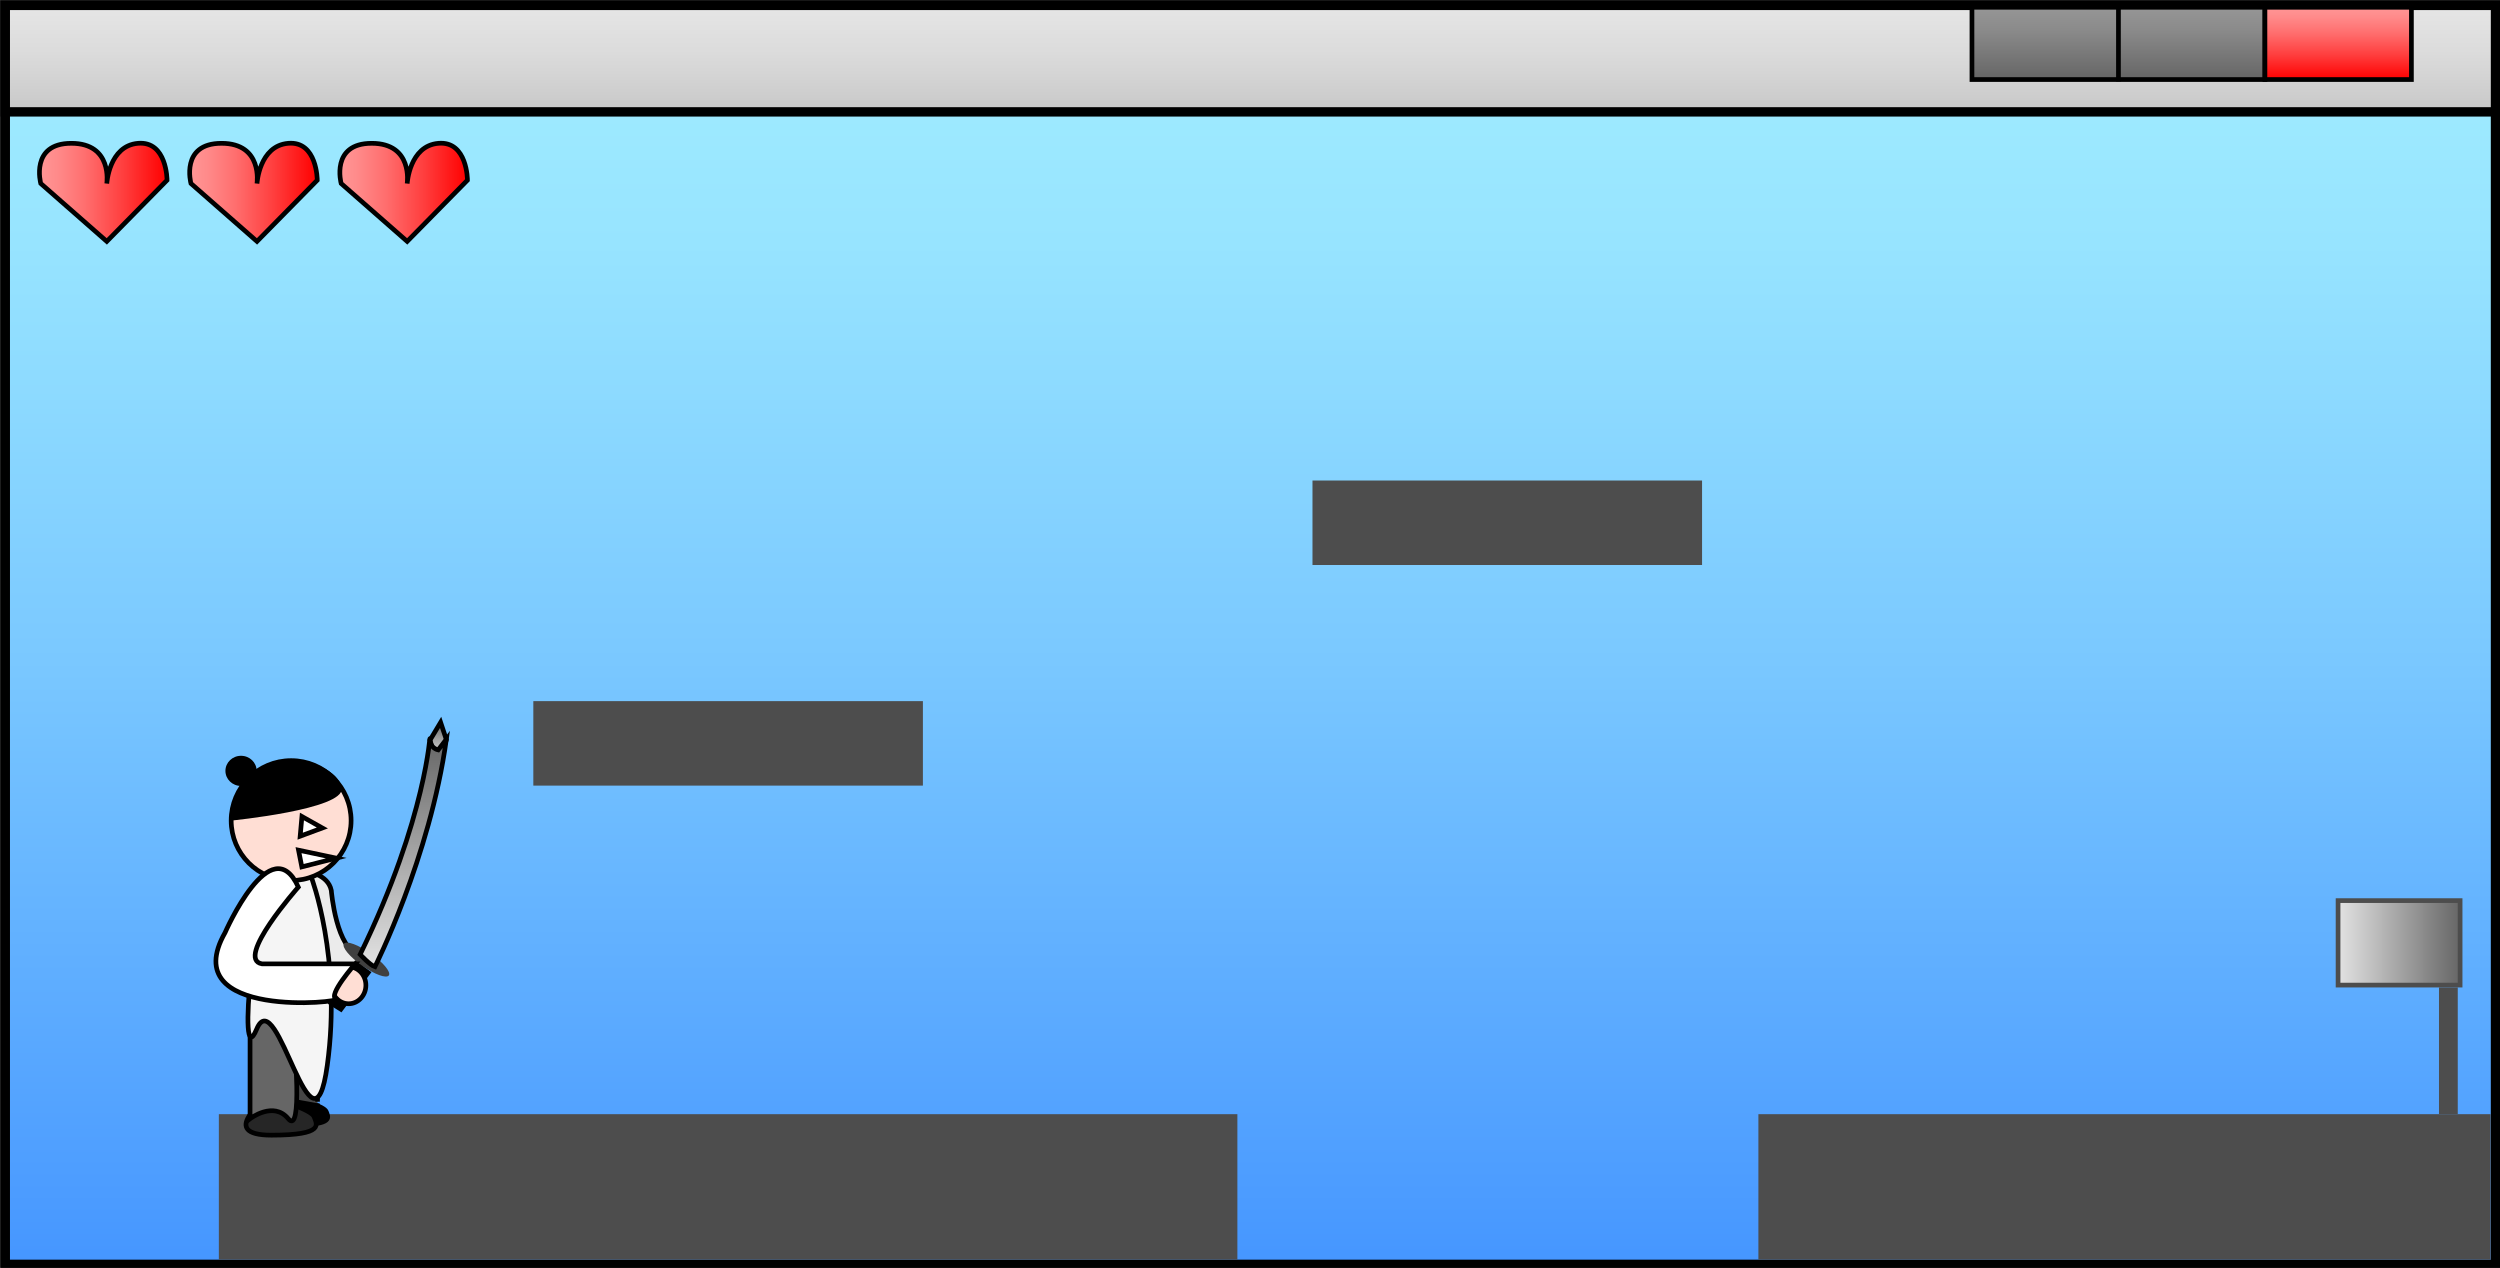 <?xml version="1.0" encoding="UTF-8"?>
<!-- Generator: Adobe Illustrator 15.0.2, SVG Export Plug-In . SVG Version: 6.00 Build 0)  -->
<!DOCTYPE svg PUBLIC "-//W3C//DTD SVG 1.1//EN" "http://www.w3.org/Graphics/SVG/1.1/DTD/svg11.dtd">
<svg version="1.1" id="Layer_1" xmlns="http://www.w3.org/2000/svg" xmlns:xlink="http://www.w3.org/1999/xlink" x="0px" y="0px" width="532.625px" height="270.125px" viewBox="0 0 532.625 270.125" enable-background="new 0 0 532.625 270.125" xml:space="preserve">
<rect x="0" y="0" width="532.625" height="270.125" fill="#333333" stroke="none"/>
<g>
	
		<linearGradient id="SVGID_1_" gradientUnits="userSpaceOnUse" x1="329.396" y1="-37.02" x2="329.396" y2="-305.25" gradientTransform="matrix(1 0 0 -1 -63 -35.875)">
		<stop offset="0" style="stop-color:#A2EEFF"/>
		<stop offset="0.189" style="stop-color:#97E4FF"/>
		<stop offset="0.52" style="stop-color:#7AC8FF"/>
		<stop offset="0.952" style="stop-color:#4B9BFF"/>
		<stop offset="1" style="stop-color:#4596FF"/>
	</linearGradient>
	
		<rect x="1.125" y="1.145" fill="url(#SVGID_1_)" stroke="#000000" stroke-width="2" stroke-miterlimit="10" width="530.542" height="268.23"/>
	
		<linearGradient id="SVGID_2_" gradientUnits="userSpaceOnUse" x1="329.396" y1="-37.02" x2="329.396" y2="-59.709" gradientTransform="matrix(1 0 0 -1 -63 -35.875)">
		<stop offset="0" style="stop-color:#E6E6E6"/>
		<stop offset="0.455" style="stop-color:#DBDBDB"/>
		<stop offset="1" style="stop-color:#C8C8C8"/>
	</linearGradient>
	
		<rect x="1.125" y="1.145" fill="url(#SVGID_2_)" stroke="#000000" stroke-width="2" stroke-miterlimit="10" width="530.542" height="22.689"/>
	<g>
		
			<linearGradient id="SVGID_3_" gradientUnits="userSpaceOnUse" x1="514.333" y1="-37.425" x2="514.333" y2="-52.821" gradientTransform="matrix(1 0 0 -1 -63 -35.875)">
			<stop offset="0" style="stop-color:#969696"/>
			<stop offset="0.306" style="stop-color:#8B8B8B"/>
			<stop offset="0.841" style="stop-color:#6E6E6E"/>
			<stop offset="1" style="stop-color:#646464"/>
		</linearGradient>
		<rect x="420.126" y="1.55" fill="url(#SVGID_3_)" stroke="#000000" stroke-miterlimit="10" width="62.416" height="15.396"/>
		
			<linearGradient id="SVGID_4_" gradientUnits="userSpaceOnUse" x1="561.145" y1="-37.425" x2="561.145" y2="-52.821" gradientTransform="matrix(1 0 0 -1 -63 -35.875)">
			<stop offset="0" style="stop-color:#FF9696"/>
			<stop offset="0.13" style="stop-color:#FF8B8B"/>
			<stop offset="0.358" style="stop-color:#FF6E6E"/>
			<stop offset="0.658" style="stop-color:#FF3E3E"/>
			<stop offset="1" style="stop-color:#FF0000"/>
		</linearGradient>
		<rect x="482.542" y="1.55" fill="url(#SVGID_4_)" stroke="#000000" stroke-miterlimit="10" width="31.209" height="15.396"/>
		<line fill="none" stroke="#000000" stroke-miterlimit="10" x1="451.336" y1="1.145" x2="451.336" y2="17.351"/>
	</g>
</g>
<linearGradient id="SVGID_5_" gradientUnits="userSpaceOnUse" x1="29.406" y1="232.654" x2="56.588" y2="232.654" gradientTransform="matrix(1 0 0 -1 -21 273.625)">
	<stop offset="0" style="stop-color:#FF9696"/>
	<stop offset="0.13" style="stop-color:#FF8B8B"/>
	<stop offset="0.358" style="stop-color:#FF6E6E"/>
	<stop offset="0.658" style="stop-color:#FF3E3E"/>
	<stop offset="1" style="stop-color:#FF0000"/>
</linearGradient>
<path fill="url(#SVGID_5_)" stroke="#000000" stroke-miterlimit="10" d="M22.752,51.432l12.836-13.04c0,0,0-8.392-6.186-7.859  c-6.185,0.534-6.65,8.558-6.65,8.558s1.299-8.558-7.549-8.558c-8.849,0-6.52,8.558-6.52,8.558L22.752,51.432z"/>
<linearGradient id="SVGID_6_" gradientUnits="userSpaceOnUse" x1="61.406" y1="232.654" x2="88.588" y2="232.654" gradientTransform="matrix(1 0 0 -1 -21 273.625)">
	<stop offset="0" style="stop-color:#FF9696"/>
	<stop offset="0.13" style="stop-color:#FF8B8B"/>
	<stop offset="0.358" style="stop-color:#FF6E6E"/>
	<stop offset="0.658" style="stop-color:#FF3E3E"/>
	<stop offset="1" style="stop-color:#FF0000"/>
</linearGradient>
<path fill="url(#SVGID_6_)" stroke="#000000" stroke-miterlimit="10" d="M54.752,51.432l12.836-13.04c0,0,0-8.392-6.186-7.859  c-6.185,0.534-6.65,8.558-6.65,8.558s1.299-8.558-7.549-8.558c-8.849,0-6.52,8.558-6.52,8.558L54.752,51.432z"/>
<linearGradient id="SVGID_7_" gradientUnits="userSpaceOnUse" x1="93.406" y1="232.654" x2="120.588" y2="232.654" gradientTransform="matrix(1 0 0 -1 -21 273.625)">
	<stop offset="0" style="stop-color:#FF9696"/>
	<stop offset="0.13" style="stop-color:#FF8B8B"/>
	<stop offset="0.358" style="stop-color:#FF6E6E"/>
	<stop offset="0.658" style="stop-color:#FF3E3E"/>
	<stop offset="1" style="stop-color:#FF0000"/>
</linearGradient>
<path fill="url(#SVGID_7_)" stroke="#000000" stroke-miterlimit="10" d="M86.752,51.432l12.836-13.04c0,0,0-8.392-6.186-7.859  c-6.185,0.534-6.65,8.558-6.65,8.558s1.299-8.558-7.549-8.558c-8.849,0-6.52,8.558-6.52,8.558L86.752,51.432z"/>
<rect x="113.625" y="149.375" fill="#4D4D4D" width="83" height="18"/>
<rect x="46.625" y="237.375" fill="#4D4D4D" width="217" height="31"/>
<rect x="279.625" y="102.375" fill="#4D4D4D" width="83" height="18"/>
<rect x="374.625" y="237.375" fill="#4D4D4D" width="156" height="31"/>
<linearGradient id="SVGID_8_" gradientUnits="userSpaceOnUse" x1="519.125" y1="72.75" x2="545.125" y2="72.75" gradientTransform="matrix(1 0 0 -1 -21 273.625)">
	<stop offset="0" style="stop-color:#E3E3E3"/>
	<stop offset="1" style="stop-color:#666666"/>
</linearGradient>
<rect x="498.125" y="191.875" fill="url(#SVGID_8_)" stroke="#4D4D4D" stroke-miterlimit="10" width="26" height="18"/>
<rect x="519.625" y="210.375" fill="#4D4D4D" width="4" height="27"/>
<g>
	
		<linearGradient id="SVGID_9_" gradientUnits="userSpaceOnUse" x1="114.35" y1="112.279" x2="114.35" y2="119.721" gradientTransform="matrix(1 0 0 -1 -21 273.625)">
		<stop offset="0" style="stop-color:#E3E3E3"/>
		<stop offset="1" style="stop-color:#666666"/>
	</linearGradient>
	<polygon fill="url(#SVGID_9_)" stroke="#000000" stroke-miterlimit="10" points="93.875,153.904 91.6,157.703 92.737,161.347    93.875,161.347 95.1,157.587  "/>
	<path stroke="#000000" stroke-miterlimit="10" d="M62.228,234.036c0,0-7.525,5.599,0.753,5.599s6.898-1.709,6.522-2.799   C69.127,235.745,63.859,234.081,62.228,234.036z"/>
	<path fill="#262626" stroke="#000000" stroke-miterlimit="10" d="M56.777,234.036c0,0-10.5,7.811,1.049,7.811   c11.55,0,9.625-2.386,9.1-3.906C66.401,236.422,59.052,234.1,56.777,234.036z"/>
	<path fill="#454545" stroke="#000000" stroke-miterlimit="10" d="M60.837,218.223l-1.588,15.813l8.37,1.511   C67.618,235.548,68.666,216.418,60.837,218.223z"/>
	<path fill="#666666" stroke="#000000" stroke-miterlimit="10" d="M53.274,215.949v22.397c0,0,4.988-3.85,8.139,0   c3.148,3.85,1.267-16.624,1.267-16.624S56.274,214.197,53.274,215.949z"/>
	<path fill="#EBEBEB" stroke="#000000" stroke-miterlimit="10" d="M65.351,185.675c0,0,4.511,0.526,5.23,4.024   c0,0,1.069,12.949,6.144,13.649c5.074,0.7-4.725,3.836-1.049,6.467c0,0-11.725-6.125-11.725-12.069L65.351,185.675z"/>
	<path fill="#F5F5F5" stroke="#000000" stroke-miterlimit="10" d="M66.314,186.861c0,0,6.562,17.188,3.413,40.111   c-3.15,22.923-10.675-18.2-15.05-7.7s-0.175-31.147,4.025-32.198C62.901,186.025,65.527,184.462,66.314,186.861z"/>
	<circle fill="#FFDED4" stroke="#000000" stroke-miterlimit="10" cx="62.026" cy="174.826" r="12.774"/>
	<path d="M49.252,174.826c0,0,24.157-2.375,23.541-6.875c-0.616-4.5-10.015-7.526-14.251-5.414   c-4.236,2.111-8.894,3.965-9.266,13.026"/>
	<ellipse cx="51.352" cy="164.235" rx="3.325" ry="3.214"/>
	<polygon fill="#FFFFFF" stroke="#000000" stroke-miterlimit="10" points="64.328,173.957 63.952,178.15 68.676,176.4  "/>
	<polygon fill="#FFFFFF" stroke="#000000" stroke-miterlimit="10" points="71.634,182.824 63.601,181.125 64.302,184.69  "/>
	<g>
		<polygon points="75.676,204.553 69.825,213.849 72.75,215.685 79.131,207.125   "/>
		
			<ellipse transform="matrix(0.577 -0.817 0.817 0.577 -134.049 150.13)" fill="#404040" cx="77.984" cy="204.542" rx="1.584" ry="5.856"/>
	</g>
	<ellipse fill="#FFDED4" stroke="#000000" stroke-miterlimit="10" cx="74.276" cy="209.912" rx="3.675" ry="3.937"/>
	<path fill="#FFFFFF" stroke="#000000" stroke-miterlimit="10" d="M47.94,198.712c0,0,9.843-22.494,15.618-9.718   c0,0-13.604,15.354-7.743,16.354h19.862c0,0-5.985,6.788-4.042,7.489C73.576,213.535,37.353,217.348,47.94,198.712z"/>
	
		<linearGradient id="SVGID_10_" gradientUnits="userSpaceOnUse" x1="106.913" y1="67.652" x2="106.913" y2="116.262" gradientTransform="matrix(1 0 0 -1 -21 273.625)">
		<stop offset="0" style="stop-color:#E3E3E3"/>
		<stop offset="1" style="stop-color:#666666"/>
	</linearGradient>
	<path fill="url(#SVGID_10_)" stroke="#000000" stroke-miterlimit="10" d="M76.726,203.349c0,0,2.1,2.274,3.149,2.625   c0,0,11.725-23.274,15.225-48.472l-1.75,2.273c0,0-1.75-0.35-1.75-2.273C91.6,155.576,91.075,173.951,76.726,203.349z"/>
</g>
</svg>
